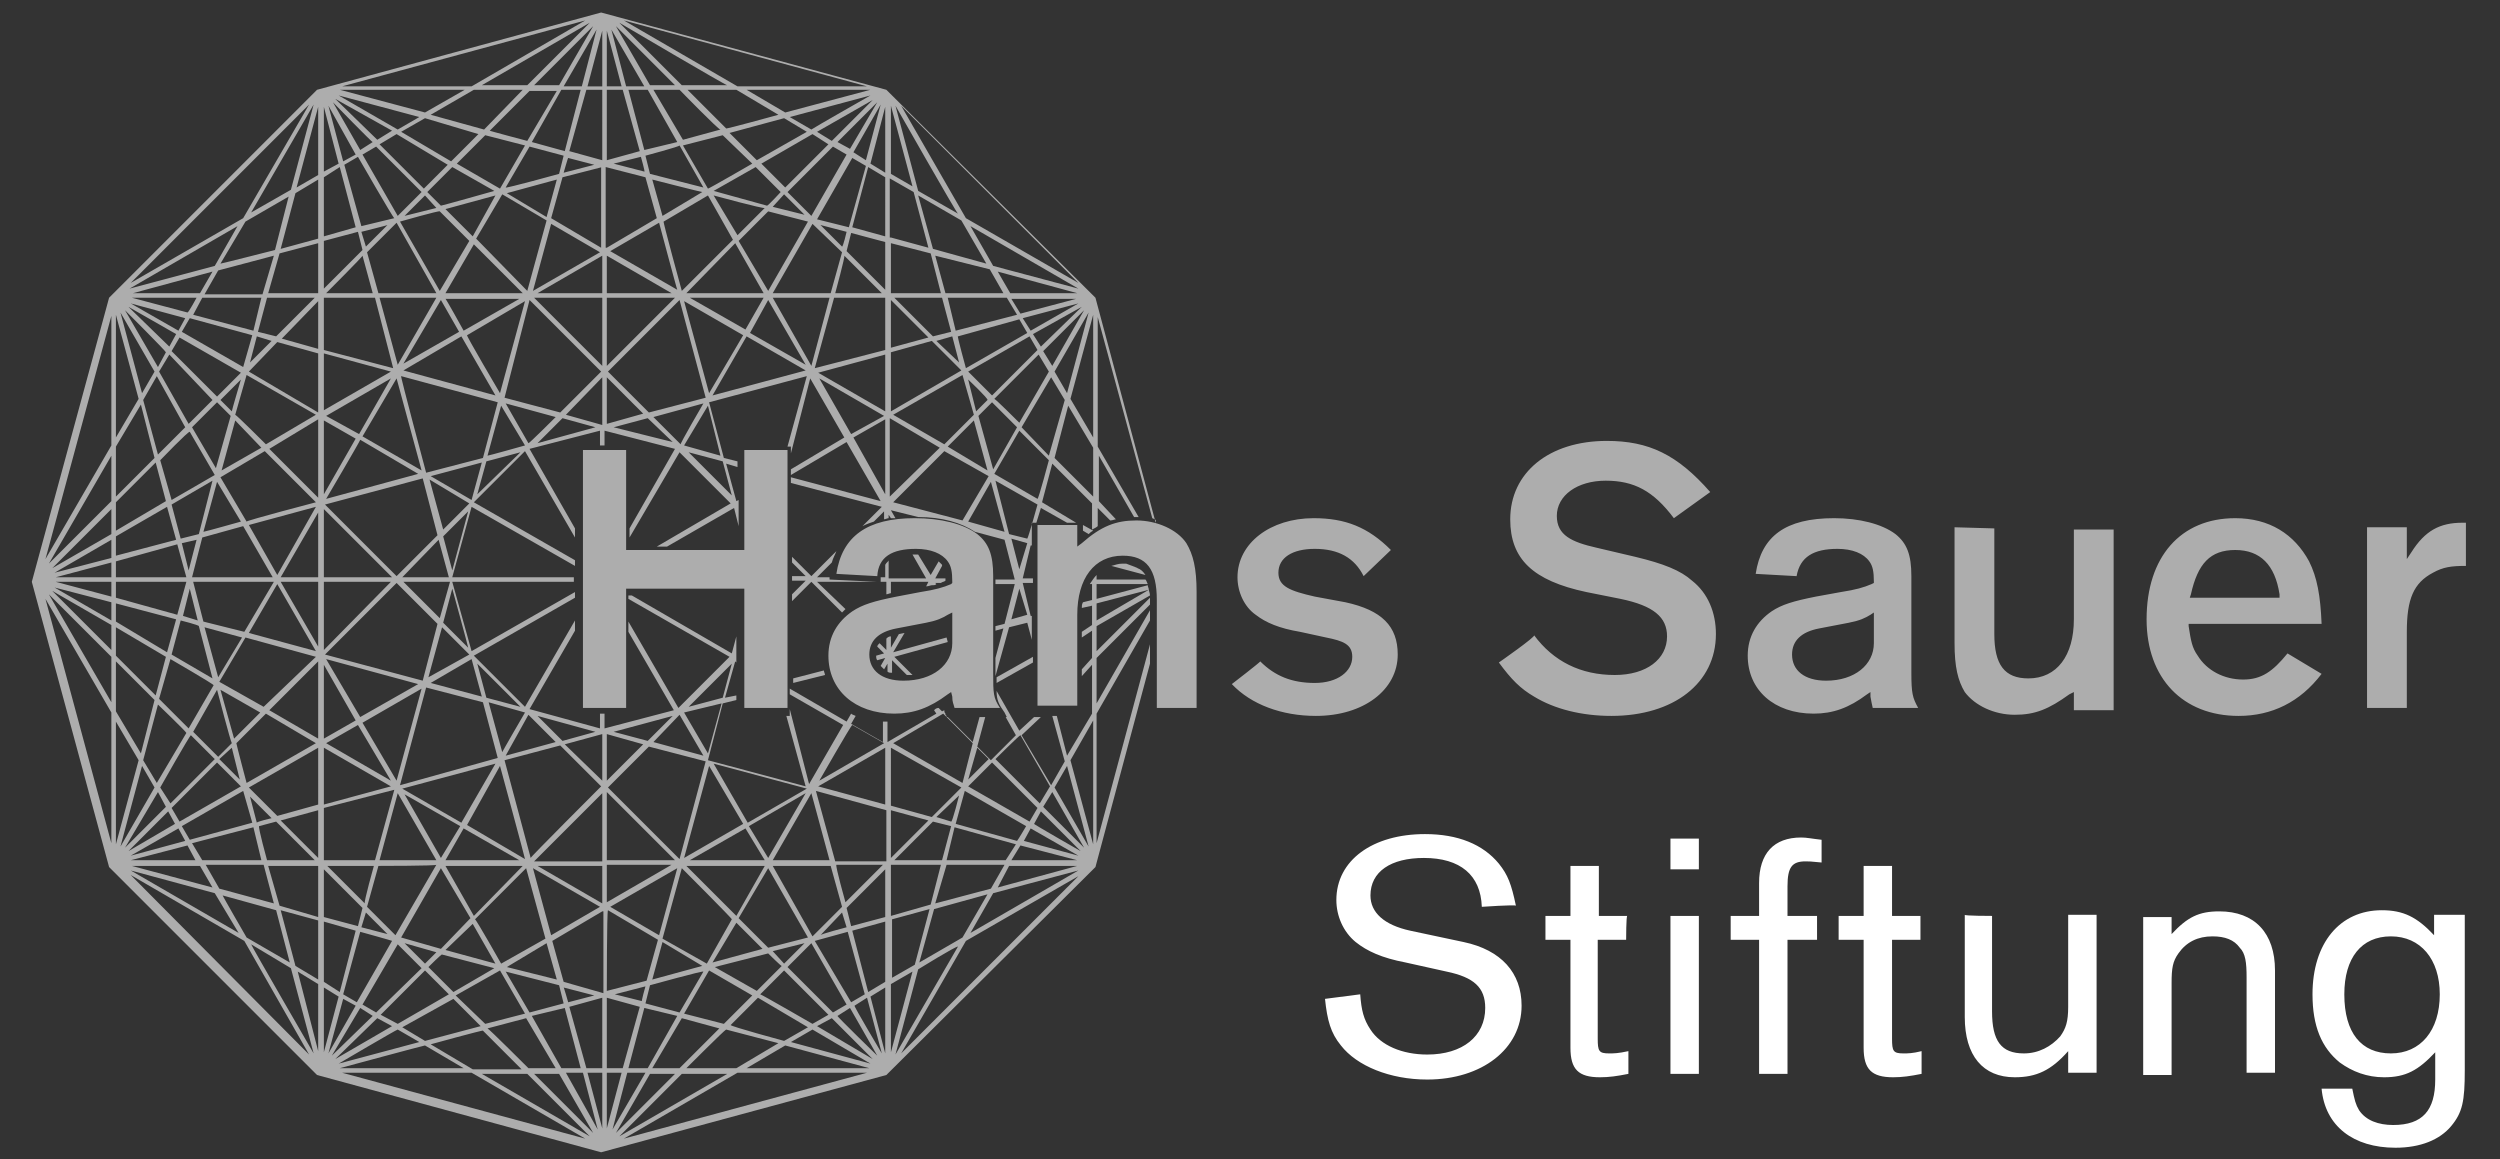 <?xml version="1.0" encoding="utf-8"?>
<svg version="1.1" xmlns="http://www.w3.org/2000/svg" xmlns:xlink="http://www.w3.org/1999/xlink" x="0px" y="0px" viewBox="-242 260 220 102" style="enable-background:new -242 260 220 102;" xml:space="preserve">
<rect x="-242" y="260" width="220" height="102" fill="#333333" stroke="none"/>
<style type="text/css">
	.st0{ fill: rgba(255,255,255,0.6); }
	.st1{ fill: #fff; }
</style>
<path class="st0" d="M-146.2,307c0.1-0.1,0.2-0.2,0.4-0.3l-0.9-0.5v0.5
	C-146.7,306.7-146.2,307-146.2,307z M-142.9,309.6c-0.1,0-0.2,0-0.3,0c-0.4,0-0.6,0.1-1,0.2l3,0.8c-0.2-0.3-0.4-0.5-0.7-0.6
	C-141.8,310-142.9,309.6-142.9,309.6z M-145.8,287.7l-2,7.4l2,3.4V287.7z M-145.8,299.4l-2.2-3.7l-1.2,4.6l3.4,3.4V299.4z
	 M-148.3,295.2l-1.2-2l-2.6,4.4l2.4,2.5L-148.3,295.2z M-149.7,300.5l-2.6-2.6l-2.2,3.8l3.8,2.2
	C-150.6,303.9-149.7,300.5-149.7,300.5z M-150.7,304.4l-3.7-2.1l1.2,4.7l1.6,0.4C-151.5,307.3-150.7,304.4-150.7,304.4z
	 M-151.6,307.8l-1.4-0.4l0.7,2.7L-151.6,307.8z M-152.3,311.8l-0.7,2.7l1.4-0.4L-152.3,311.8z M-153.6,306.8l-1.2-4.4l-2,3.5
	C-156.8,305.9-153.6,306.8-153.6,306.8z M-157.3,305.8l2.3-3.9l-3.9-2.2l-4.5,4.5C-163.4,304.2-157.3,305.8-157.3,305.8z
	 M-159.3,299.4l-4.4-2.6v6.9L-159.3,299.4z M-163.6,296.2l6.2-3.6l-2.6-2.6l-3.6,1C-163.6,291.1-163.6,296.2-163.6,296.2z
	 M-163.6,290.6l3.3-0.9l-3.3-3.3V290.6z M-163.6,285.8h4.4l-0.9-3.5l-3.5-0.9V285.8z M-163.6,280.9l3.3,0.9l-1.3-4.9l-2.1-1.2V280.9
	z M-163.6,275.3l1.9,1.1l-1.9-7.1V275.3z M-163.2,269.3l2,7.5l3.5,2C-157.8,278.8-163.2,269.3-163.2,269.3z M-162.7,269.3l5.7,9.9
	l9.9,5.7C-147.1,284.9-162.7,269.3-162.7,269.3z M-147.1,285.4l-9.5-5.5l2,3.5C-154.6,283.4-147.1,285.4-147.1,285.4z M-146.8,287
	l-4.3,2.4l0.7,1.1L-146.8,287z M-152.3,297.2l2.6-4.5l-0.9-1.5l-3.9,3.9C-154.4,295.1-152.3,297.2-152.3,297.2z M-154.6,301.3
	l2.1-3.7l-2.2-2.2l-1.2,1.2C-155.9,296.6-154.6,301.3-154.6,301.3z M-158.6,299.3l3.5,2.1l-1.2-4.4L-158.6,299.3z M-157.3,293
	l-6.1,3.5l4.5,2.6l2.6-2.6L-157.3,293z M-157,292.4l5.4-3.1l-0.7-1.2l-5.4,1.5C-157.8,289.5-157,292.4-157,292.4z M-159.6,290l2,1.9
	l-0.6-2.3L-159.6,290z M-159.1,286.2h-4.2l3.4,3.4l1.6-0.4L-159.1,286.2z M-147.2,285.8l-7-1.9l1.1,1.9
	C-153.2,285.8-147.2,285.8-147.2,285.8z M-153.4,286.2h-5.2l0.7,2.9l5.4-1.4L-153.4,286.2z M-152.2,287.6l4.9-1.3h-5.7L-152.2,287.6
	z M-151.3,289.1l4.2-2.4l-4.9,1.3L-151.3,289.1z M-156.8,293.4l0.7,2.8l1-1C-155,295.1-156.8,293.4-156.8,293.4z M-154.7,294.8l4-4
	l-0.7-1.2l-5.4,3.1C-156.8,292.7-154.7,294.8-154.7,294.8z M-155.2,283.2l-2.2-3.8l-3.8-2.2l1.3,4.7L-155.2,283.2z M-159.7,282.5
	l0.9,3.3h5.1l-1.2-2.1L-159.7,282.5z M-146.6,287.3l-3.6,3.6l0.8,1.3L-146.6,287.3z M-149.2,292.7l1.1,1.9l1.9-7.1L-149.2,292.7z
	 M-164.1,269.4l-1.3,5l1.3,0.8V269.4z M-164.1,275.6l-1.5-0.9l-1.4,5.3l2.9,0.8V275.6z M-164.1,281.3l-3-0.8l-0.4,1.6l3.4,3.4V281.3
	z M-164.1,286.2h-4.5l-1.7,6.2l6.2-1.6V286.2z M-164.1,291.2l-5.9,1.6l5.9,3.4C-164.1,296.2-164.1,291.2-164.1,291.2z M-164.1,296.9
	l-2.8,1.6l2.8,5V296.9z M-167.1,298.2l2.9-1.6l-5.7-3.3L-167.1,298.2z M-169,286.2h-5l3.4,6L-169,286.2z M-171.1,292.6l-5.2-3
	l-3,5.2L-171.1,292.6z M-176.6,289.5l-5.2-3l2.2,8.1L-176.6,289.5z M-179.7,295.7l-2.1,3.5l3.2,0.9L-179.7,295.7z M-178.4,300.6
	l-3-0.8l3.8,3.8C-177.6,303.6-178.4,300.6-178.4,300.6z M-180.1,295.5l-4.4,1.2l2.4,2.4C-182.2,299.1-180.1,295.5-180.1,295.5z
	 M-182.8,298.9l-2.2-2.1l-3,0.8L-182.8,298.9z M-188.6,297.3l3.2-0.9l-3.2-3.2V297.3z M-188.6,292.2l6-6h-6V292.2z M-188.6,285.8
	h5.7l-5.7-3.3V285.8z M-188.6,281.8l4.4-2.6l-1-3.6l-3.5-0.9V281.8z M-188.6,274.1l2.9-0.8l-1.5-5.4h-1.4
	C-188.6,267.9-188.6,274.1-188.6,274.1z M-188.6,267.6h1.3l-1.3-4.9V267.6z M-188.2,262.6l1.3,5h1.6L-188.2,262.6z M-187.8,262.3
	l3,5.2h2.2L-187.8,262.3z M-187.5,262l5.5,5.5h4C-178,267.6-187.5,262-187.5,262z M-187.1,261.8l10,5.8h11.4L-187.1,261.8z
	 M-165.4,267.9h-10.9l3.4,2L-165.4,267.9z M-165.4,268.4l-7.1,1.9l1.9,1.1C-170.5,271.3-165.4,268.4-165.4,268.4z M-165.2,268.8
	l-4.9,2.8l1.3,0.8L-165.2,268.8z M-164.8,269l-3.5,3.5l1.1,0.6L-164.8,269z M-165.8,274.1l1.3-4.9l-2.4,4.2L-165.8,274.1z
	 M-167.3,280l1.5-5.4l-1.2-0.7l-3.1,5.4L-167.3,280z M-167.5,280.4l-2.3-0.6l1.9,1.9C-167.8,281.7-167.5,280.4-167.5,280.4z
	 M-168.5,285.8h4.1l-3.3-3.3C-167.6,282.5-168.5,285.8-168.5,285.8z M-174,285.8h5.1l1-3.6l-2.6-2.5L-174,285.8z M-176,289.3
	l4.9,2.8l-3.3-5.7C-174.4,286.4-176,289.3-176,289.3z M-181.3,286.2l4.9,2.8l1.6-2.8H-181.3z M-181.6,285.8h6.8l-2.5-4.4
	C-177.3,281.4-181.6,285.8-181.6,285.8z M-182.2,286.4l-6.3,6.3l3.6,3.6l5-1.3L-182.2,286.4z M-182,285.6l4.5-4.5l-2.2-3.9l-3.9,2.3
	C-183.7,279.4-182,285.6-182,285.6z M-184,279.6l-4.3,2.5l5.9,3.4C-182.4,285.6-184,279.6-184,279.6z M-184.6,275.8l0.9,3.2l3.5-2.1
	C-180.3,276.9-184.6,275.8-184.6,275.8z M-185.2,273.7l0.4,1.6l4.7,1.2l-2.1-3.7C-182.2,272.9-185.2,273.7-185.2,273.7z
	 M-182.2,267.9h-2.3l2.6,4.4l3.3-0.9C-178.7,271.5-182.2,267.9-182.2,267.9z M-173.5,270.1l-3.7-2.2h-4.3l3.4,3.4
	C-178.2,271.4-173.5,270.1-173.5,270.1z M-171,271.6l-2-1.2l-4.8,1.3l2.4,2.4C-175.4,274.1-171,271.6-171,271.6z M-169.1,272.7
	l-1.4-0.9l-4.5,2.6l2.1,2.1C-173,276.6-169.1,272.7-169.1,272.7z M-170.6,279l3.1-5.4l-1.2-0.7l-4,4
	C-172.7,276.9-170.6,279-170.6,279z M-177,281.2l2.6,4.4l3.5-6.1l-3.5-0.9C-174.3,278.5-177,281.2-177,281.2z M-179.2,277.2l2.1,3.5
	l2.4-2.4C-174.8,278.4-179.2,277.2-179.2,277.2z M-175.8,274.4l-2.6-2.5l-3.5,0.9l2.2,3.8C-179.6,276.6-175.8,274.4-175.8,274.4z
	 M-174,278.2l2.8,0.7l-1.8-1.8L-174,278.2z M-173.3,276.9l-2.2-2.2l-3.7,2.1l4.7,1.3C-174.4,278.1-173.3,276.9-173.3,276.9z
	 M-185.6,273.8l-2.4,0.6l2.7,0.7C-185.2,275.2-185.6,273.8-185.6,273.8z M-182.4,272.5l-2.6-4.6h-1.7l1.4,5.3L-182.4,272.5z
	 M-189,262.7l-1.3,4.9h1.3C-189,267.6-189,262.7-189,262.7z M-189,267.9h-1.4l-1.5,5.4l2.9,0.8C-189,274.1-189,267.9-189,267.9z
	 M-189,274.7l-3.5,0.9l-1,3.6l4.4,2.6V274.7z M-189,282.5l-5.7,3.3h5.7V282.5z M-189,286.2h-6l6,6V286.2z M-189,293.2l-3.2,3.3
	l3.2,0.9V293.2z M-189.6,297.6l-2.9-0.8l-2.2,2.2C-194.7,299-189.6,297.6-189.6,297.6z M-193.1,296.7l-4.4-1.2l2,3.5
	C-195.5,299.1-193.1,296.7-193.1,296.7z M-195.8,299.2l-2.1-3.5l-1.2,4.4C-199,300.1-195.8,299.2-195.8,299.2z M-196.2,299.8l-3,0.8
	l-0.8,2.9L-196.2,299.8z M-199.6,300.7l-4.5,1.2l3.6,2.1L-199.6,300.7z M-200.7,304.3l-3.5-2.1l1.2,4.4L-200.7,304.3z M-200.8,305
	l-2.2,2.2l0.8,3L-200.8,305z M-202.2,311.8l-0.8,3l2.2,2.2C-200.8,316.9-202.2,311.8-202.2,311.8z M-200.7,317.6l-2.4-2.4l-1.2,4.4
	L-200.7,317.6z M-200.5,318l-3.6,2.1l4.5,1.2L-200.5,318z M-200,318.4l0.8,3l3,0.8L-200,318.4z M-195.8,322.7l-3.2-0.9l1.2,4.4
	C-197.9,326.3-195.8,322.7-195.8,322.7z M-197.5,326.5l4.4-1.2l-2.4-2.4L-197.5,326.5z M-194.7,323l2.2,2.2l2.9-0.8
	C-189.6,324.4-194.7,323-194.7,323z M-189,324.6l-3.3,0.9l3.3,3.2V324.6z M-189,329.8l-6,6h6V329.8z M-189,336.2h-5.7l5.7,3.3V336.2
	z M-189,340.2l-4.4,2.6l1,3.6l3.5,1V340.2z M-189,347.8l-2.9,0.8l1.5,5.4h1.4C-189,354-189,347.8-189,347.8z M-189,354.4h-1.3
	l1.3,4.9V354.4z M-189.4,359.4l-1.3-5h-1.5L-189.4,359.4z M-189.8,359.7l-3-5.2h-2.2L-189.8,359.7z M-190.1,360l-5.5-5.5h-4
	L-190.1,360z M-190.5,360.2l-10-5.8h-11.4C-211.9,354.4-190.5,360.2-190.5,360.2z M-212.1,354h10.9l-3.4-2
	C-204.7,352-212.1,354-212.1,354z M-212.2,353.6l7.1-1.9l-1.9-1.1C-207.1,350.6-212.2,353.6-212.2,353.6z M-212.5,353.2l5-2.9
	l-1.3-0.7L-212.5,353.2z M-212.8,352.9l3.6-3.5l-1.1-0.7C-210.3,348.7-212.8,352.9-212.8,352.9z M-213.1,352.7l2.4-4.2l-1.1-0.6
	L-213.1,352.7z M-213.5,352.6l1.3-4.9l-1.3-0.8V352.6z M-213.5,346.4l1.4,0.9l1.4-5.4l-2.8-0.8V346.4z M-213.5,340.7l3,0.8l0.4-1.6
	l-3.4-3.4C-213.5,336.5-213.5,340.7-213.5,340.7z M-213.5,335.7h4.5l1.7-6.2l-6.2,1.6C-213.5,331.2-213.5,335.7-213.5,335.7z
	 M-213.5,330.8l5.9-1.6l-5.9-3.4V330.8z M-213.5,325l2.8-1.6l-2.8-4.9V325z M-213.5,317.2l5.9-6h-5.9V317.2z M-213.5,310.8h6l-6-6
	V310.8z M-213.5,303.5l2.8-4.9l-2.8-1.6V303.5z M-213.5,296.1l5.9-3.4l-5.9-1.6V296.1z M-213.5,290.8l6.1,1.6l-1.6-6.2h-4.5V290.8z
	 M-213.5,285.4l3.4-3.4l-0.4-1.6l-3,0.8C-213.5,281.3-213.5,285.4-213.5,285.4z M-213.5,280.8l2.8-0.8l-1.4-5.3l-1.4,0.9
	C-213.5,275.6-213.5,280.8-213.5,280.8z M-213.5,275.1l1.3-0.7l-1.3-5V275.1z M-213.1,269.3l1.3,4.9l1.1-0.6L-213.1,269.3z
	 M-212.7,269l2.4,4.2l1.1-0.7C-209.2,272.6-212.7,269-212.7,269z M-212.5,268.7l3.7,3.6l1.3-0.8L-212.5,268.7z M-212.2,268.4l5.2,3
	l1.9-1.1L-212.2,268.4z M-212.1,267.9l7.5,2l3.5-2C-201.2,267.9-212.1,267.9-212.1,267.9z M-211.9,267.6h11.4l10-5.8L-211.9,267.6z
	 M-190.1,262l-9.5,5.5h4L-190.1,262z M-189.8,262.3l-5.2,5.2h2.2L-189.8,262.3z M-190.8,267.6l1.3-5l-2.9,5H-190.8z M-192.8,275.3
	l0.4-1.6l-3-0.8l-2.1,3.6C-197.5,276.6-192.8,275.3-192.8,275.3z M-193,275.8l-4.4,1.2l3.5,2.1L-193,275.8z M-195.1,285.6l5.9-3.4
	l-4.3-2.5L-195.1,285.6z M-197.6,295l4.9,1.3l3.6-3.6l-6.3-6.3C-195.4,286.4-197.6,295-197.6,295z M-198,294.6l2.2-8.1l-5.1,3
	C-201,289.5-198,294.6-198,294.6z M-204.5,301.6l5-1.3l1.3-4.9l-8.5-2.3C-206.8,293-204.5,301.6-204.5,301.6z M-213.3,303.9l8.1-2.2
	l-5.1-3C-210.3,298.8-213.3,303.9-213.3,303.9z M-207.6,293.3l-5.7,3.3l2.9,1.6L-207.6,293.3z M-207.1,293.3l-3,5.1l5.2,3
	L-207.1,293.3z M-208.6,286.2l1.6,5.9l3.4-5.9C-203.6,286.2-208.6,286.2-208.6,286.2z M-208.7,285.8h5.1l-3.5-6.2l-2.6,2.6
	L-208.7,285.8z M-213.3,285.8h4.1l-0.9-3.3C-210,282.5-213.3,285.8-213.3,285.8z M-210.2,280.4l0.4,1.3l1.9-1.9
	C-207.8,279.8-210.2,280.4-210.2,280.4z M-210.5,273.8l-1.2,0.7l1.5,5.4l2.9-0.7C-207.4,279.2-210.5,273.8-210.5,273.8z
	 M-208.9,272.9l-1.2,0.7l3.1,5.4l2.1-2.1L-208.9,272.9z M-207.1,271.8l-1.5,0.9l3.9,3.9l2.1-2.1L-207.1,271.8L-207.1,271.8z
	 M-204.6,270.4l-2.1,1.2l4.4,2.6l2.4-2.4L-204.6,270.4z M-196,267.9h-4.3l-3.8,2.2l4.7,1.3L-196,267.9z M-195.6,272.4l2.6-4.4h-2.4
	l-3.5,3.5C-199,271.5-195.6,272.4-195.6,272.4z M-195.8,272.8l-3.5-0.9l-2.5,2.5l3.8,2.2L-195.8,272.8z M-195.6,285.6l1.7-6.2
	l-3.9-2.3l-2.3,3.9L-195.6,285.6z M-196,285.8l-4.3-4.3l-2.5,4.3H-196z M-201.2,289.1l4.9-2.8h-6.5
	C-202.8,286.2-201.2,289.1-201.2,289.1z M-206.5,292.6l8.1,2.2l-3-5.2L-206.5,292.6z M-203.2,286.4l-3.3,5.6l4.9-2.8
	C-201.6,289.2-203.2,286.4-203.2,286.4z M-206.8,279.5l3.5,6.1l2.6-4.4l-2.6-2.6C-203.3,278.5-206.8,279.5-206.8,279.5z
	 M-204.6,277.2l-1.8,1.8l2.8-0.7L-204.6,277.2z M-202.8,278.4l2.4,2.4l2-3.6C-198.4,277.2-202.8,278.4-202.8,278.4z M-198.5,276.8
	l-3.7-2.1l-2.2,2.2l1.2,1.2C-203.1,278.1-198.5,276.8-198.5,276.8z M-203.5,307.1l-1.3-5l-8.6,2.3l6.3,6.3L-203.5,307.1z
	 M-202.5,310.8l-0.9-3.3l-3.2,3.3H-202.5z M-203.3,314.4l0.9-3.2h-4.1C-206.5,311.2-203.3,314.4-203.3,314.4z M-203.5,314.9
	l-3.6-3.6l-6.3,6.3l8.6,2.3C-204.8,319.9-203.5,314.9-203.5,314.9z M-198.2,326.7l-1.3-4.9l-5-1.3l-2.3,8.6L-198.2,326.7z
	 M-198,327.4l-2.9,5.2l5.1,3C-195.8,335.5-198,327.4-198,327.4z M-189.1,329.2l-3.6-3.6l-4.9,1.3l2.3,8.6
	C-195.4,335.5-189.1,329.2-189.1,329.2z M-193.5,342.3l4.3-2.5l-5.9-3.4L-193.5,342.3z M-193,346.2l-0.9-3.2l-3.5,2.1L-193,346.2z
	 M-192.4,348.3l-0.4-1.6l-4.7-1.2l2.1,3.6C-195.4,349.1-192.4,348.3-192.4,348.3z M-195.5,354h2.4l-2.6-4.4l-3.4,0.9
	C-199,350.5-195.5,354-195.5,354z M-204.1,351.9l3.7,2.2h4.3l-3.4-3.4C-199.4,350.6-204.1,351.9-204.1,351.9z M-206.6,350.4l2,1.2
	l4.9-1.3l-2.4-2.4L-206.6,350.4z M-208.5,349.3l1.5,0.8l4.5-2.6l-2.1-2.1C-204.6,345.4-208.5,349.3-208.5,349.3z M-210.1,348.4
	l1.2,0.7l4-3.9l-2.1-2.1L-210.1,348.4z M-210.3,342l-1.5,5.5l1.2,0.7l3.1-5.4C-207.4,342.8-210.3,342-210.3,342z M-210.2,341.6
	l2.3,0.6l-1.9-1.9C-209.8,340.3-210.2,341.6-210.2,341.6z M-209.1,336.2h-4.1l3.3,3.3C-210,339.4-209.1,336.2-209.1,336.2z
	 M-208.7,336.2l-1,3.6l2.5,2.5l3.6-6.2C-203.6,336.2-208.7,336.2-208.7,336.2z M-198.4,327.2l-8.2,2.2l5.2,3L-198.4,327.2z
	 M-196.3,335.7l-4.9-2.8l-1.6,2.8C-202.8,335.7-196.3,335.7-196.3,335.7z M-196,336.2h-6.8l2.5,4.4L-196,336.2z M-197.9,344.8
	l3.9-2.2l-1.7-6.2l-4.5,4.5C-200.1,340.9-197.9,344.8-197.9,344.8z M-201.9,347.6l2.6,2.5l3.5-0.9l-2.2-3.8
	C-198,345.4-201.9,347.6-201.9,347.6z M-204.3,345.1l2.2,2.2l3.6-2.1l-4.6-1.2C-203.1,343.9-204.3,345.1-204.3,345.1z M-206.4,343
	l1.8,1.8l1-1L-206.4,343z M-202.8,343.6l4.4,1.2l-2-3.5L-202.8,343.6z M-203.2,335.5l1.7-2.8l-4.9-2.8L-203.2,335.5z M-203.2,336.4
	l-3.5,6.1l3.5,1l2.6-2.7L-203.2,336.4z M-208.6,335.7h5l-3.4-5.9L-208.6,335.7z M-207.1,328.7l2.2-8.1l-5.2,3L-207.1,328.7z
	 M-210.3,323.1l5.1-2.9l-8.1-2.2L-210.3,323.1z M-210.5,323.8l-2.8,1.6l5.7,3.3C-207.6,328.7-210.5,323.8-210.5,323.8z M-192,348.2
	l2.3-0.6l-2.7-0.7C-192.4,346.8-192,348.2-192,348.2z M-195.2,349.4l2.6,4.6h1.7l-1.4-5.3L-195.2,349.4z M-192.4,275.2l2.7-0.7
	l-2.3-0.6C-192,273.8-192.4,275.2-192.4,275.2z M-190.9,267.9h-1.7l-2.6,4.6l2.9,0.8L-190.9,267.9z M-188.6,359.3l1.3-4.9h-1.3
	V359.3z M-188.6,354h1.4l1.5-5.4l-2.9-0.8V354z M-188.6,347.2l3.5-0.9l1-3.6l-4.4-2.6C-188.6,340.2-188.6,347.2-188.6,347.2z
	 M-188.6,339.4l5.7-3.3h-5.7C-188.6,336.2-188.6,339.4-188.6,339.4z M-188.6,335.7h6l-6-6C-188.6,329.8-188.6,335.7-188.6,335.7z
	 M-188.6,328.7l3.2-3.2l-3.2-0.9V328.7z M-188,324.4l3,0.8l2.2-2.2C-182.8,323-188,324.4-188,324.4z M-184.5,325.3l4.4,1.2l-2.1-3.6
	L-184.5,325.3z M-181.8,322.7l2.1,3.6l1.2-4.4L-181.8,322.7z M-181.4,322.2l3-0.8l0.8-3C-177.6,318.4-181.4,322.2-181.4,322.2z
	 M-179.6,327.4l-2.2,8.1l5.2-3C-176.6,332.5-179.6,327.4-179.6,327.4z M-179.2,327.2l3,5.2l5.2-3L-179.2,327.2z M-174,335.7h5
	l-1.6-5.9L-174,335.7z M-170.2,329.6l1.7,6.2h4.5v-4.5L-170.2,329.6z M-170,329.2l5.9,1.6v-5L-170,329.2z M-169.9,328.7l5.7-3.3
	l-2.8-1.6C-167.1,323.8-169.9,328.7-169.9,328.7z M-164.1,336.5l-3.4,3.4l0.4,1.6l3-0.8C-164.1,340.7-164.1,336.5-164.1,336.5z
	 M-164.1,341.1l-2.9,0.8l1.4,5.4l1.5-0.9V341.1z M-164.1,346.9l-1.3,0.8l1.3,5V346.9z M-164.4,352.7l-1.3-4.9l-1.1,0.7
	C-166.9,348.5-164.4,352.7-164.4,352.7z M-164.8,352.9l-2.4-4.2l-1.1,0.7C-168.4,349.4-164.8,352.9-164.8,352.9z M-165.2,353.2
	l-3.6-3.6l-1.3,0.7L-165.2,353.2z M-165.4,353.6l-5.1-3l-1.9,1.1C-172.4,351.7-165.4,353.6-165.4,353.6z M-165.5,354l-7.4-2l-3.4,2
	H-165.5z M-165.7,354.4h-11.4l-10,5.8L-165.7,354.4z M-187.5,360l9.5-5.5h-4L-187.5,360z M-187.8,359.7l5.2-5.2h-2.2L-187.8,359.7z
	 M-186.8,354.4l-1.3,5l2.9-5H-186.8z M-184.8,346.7l-0.4,1.6l3,0.8l2.1-3.6C-180.1,345.4-184.8,346.7-184.8,346.7z M-184.6,346.2
	l4.4-1.2l-3.5-2.1L-184.6,346.2z M-182.4,336.4l-5.9,3.4l4.3,2.5L-182.4,336.4z M-179.9,327l-5-1.3l-3.6,3.6l6.3,6.3
	C-182.2,335.6-179.9,327-179.9,327z M-182,336.4l-1.7,6.2l3.9,2.2l2.2-3.9C-177.5,340.9-182,336.4-182,336.4z M-181.6,336.2l4.4,4.4
	l2.5-4.4C-174.8,336.2-181.6,336.2-181.6,336.2z M-176.4,332.9l-4.9,2.8h6.6L-176.4,332.9z M-171.1,329.8l-5,2.9l1.7,2.8
	L-171.1,329.8z M-168.9,336.2h-5.1l3.5,6.2l2.6-2.6C-167.9,339.8-168.9,336.2-168.9,336.2z M-167.6,339.4l3.3-3.3h-4.1
	C-168.5,336.2-167.6,339.4-167.6,339.4z M-167.5,341.6l-0.4-1.3l-1.9,2C-169.8,342.2-167.5,341.6-167.5,341.6z M-167.1,348.2
	l1.2-0.7l-1.5-5.5l-2.9,0.8L-167.1,348.2z M-168.7,349.1l1.2-0.7l-3.1-5.4l-2.1,2.1C-172.7,345.1-168.7,349.1-168.7,349.1z
	 M-170.5,350.1l1.4-0.8l-3.9-3.9l-2.1,2.1C-175,347.5-170.5,350.1-170.5,350.1z M-173,351.6l2.1-1.2l-4.4-2.6l-2.4,2.4
	C-177.8,350.3-173,351.6-173,351.6z M-181.6,354h4.4l3.7-2.2l-4.6-1.2C-178.2,350.6-181.6,354-181.6,354z M-182,349.6l-2.6,4.4h2.4
	l3.5-3.5L-182,349.6z M-179.6,345.4l-2.2,3.8l3.5,0.9l2.5-2.5L-179.6,345.4z M-177.2,341.2l-2.1,3.5l4.4-1.2L-177.2,341.2z
	 M-170.9,342.5l-3.5-6.1l-2.6,4.4l2.6,2.6L-170.9,342.5z M-174.4,343.9l-4.7,1.2l3.7,2.1l2.2-2.2
	C-173.2,345.1-174.4,343.9-174.4,343.9z M-173,344.8l1.8-1.8l-2.8,0.7L-173,344.8z M-185.2,346.8l-2.7,0.7l2.4,0.6
	C-185.6,348.2-185.2,346.8-185.2,346.8z M-186.7,354h1.7l2.6-4.6l-2.9-0.7C-185.3,348.7-186.7,354-186.7,354z M-163.6,352.6l1.9-7.1
	l-1.9,1.1V352.6z M-163.6,346.1l2.1-1.2l1.3-4.9l-3.3,0.9V346.1z M-163.6,340.6l3.5-1l0.9-3.5h-4.4V340.6z M-163.6,335.5l3.3-3.3
	l-3.3-0.9C-163.6,331.3-163.6,335.5-163.6,335.5z M-163.6,330.9l3.6,1l2.6-2.6l-6.2-3.5C-163.6,325.8-163.6,330.9-163.6,330.9z
	 M-163.4,325.4l6.1,3.5l0.9-3.5l-2.6-2.6L-163.4,325.4z M-156.8,328.6l1.8-1.8l-1-1C-156,325.8-156.8,328.6-156.8,328.6z
	 M-154.7,327.1l-2.1,2.1l5.4,3.1l0.7-1.2C-150.7,331.1-154.7,327.1-154.7,327.1z M-154.4,326.8l3.9,3.9l0.9-1.5l-2.6-4.5
	C-152.3,324.7-154.4,326.8-154.4,326.8z M-149.4,329.7l-0.8,1.3l3.6,3.6L-149.4,329.7z M-149.2,329.3l3,5.2l-1.9-7.1
	C-148.1,327.4-149.2,329.3-149.2,329.3z M-147.8,326.9l2,7.4v-10.9L-147.8,326.9z M-146.9,334.9l-3.5-3.5l-0.6,1.1
	C-151.1,332.5-146.9,334.9-146.9,334.9z M-147.1,336.6l-7.5,2l-2,3.5C-156.6,342.1-147.1,336.6-147.1,336.6z M-147.1,337.1l-9.9,5.7
	l-5.7,9.9L-147.1,337.1z M-161.2,345.3l-2,7.5l5.5-9.5C-157.8,343.2-161.2,345.3-161.2,345.3z M-159.8,340l-1.3,4.7l3.8-2.2l2.2-3.8
	C-155.1,338.7-159.8,340-159.8,340z M-159.7,339.5l4.9-1.3l1.2-2.1h-5.1L-159.7,339.5z M-159.9,332.3l-3.4,3.4h4.2l0.8-3
	L-159.9,332.3z M-157.6,330l-2,1.9l1.3,0.4C-158.2,332.4-157.6,330-157.6,330z M-151.7,332.7l-5.4-3.1l-0.8,2.9l5.4,1.5
	C-152.4,333.9-151.7,332.7-151.7,332.7z M-147.1,335.3l-4.2-2.4l-0.6,1.1L-147.1,335.3z M-147.2,335.7l-5-1.3l-0.8,1.3
	C-152.9,335.7-147.2,335.7-147.2,335.7z M-152.6,334.3l-5.4-1.5l-0.7,2.9h5.2L-152.6,334.3z M-154.2,338.1l7-1.9h-6
	C-153.2,336.2-154.2,338.1-154.2,338.1z M-214,269.4l-1.9,7.1l1.9-1.1V269.4z M-214,275.8l-2,1.2l-1.3,4.9l3.3-0.9V275.8z
	 M-214,281.4l-3.4,0.9l-1,3.5h4.4C-214,285.8-214,281.4-214,281.4z M-214,286.5l-3.2,3.3l3.2,0.9V286.5z M-214,291.1l-3.6-1
	l-2.5,2.6l6.1,3.6V291.1z M-214,296.9l-4.3,2.6l4.3,4.3V296.9z M-214,305.1l-3.3,5.7h3.3V305.1z M-214,311.2h-3.3l3.3,5.7V311.2z
	 M-214,318.2l-4.3,4.3l4.3,2.5C-214,325-214,318.2-214,318.2z M-214,325.8l-6.1,3.5l2.5,2.5l3.6-1V325.8z M-214,331.3l-3.3,0.9
	l3.3,3.3C-214,335.5-214,331.3-214,331.3z M-214,336.2h-4.4l1,3.5l3.4,1V336.2z M-214,341l-3.3-0.9l1.3,4.9l2,1.2
	C-214,346.1-214,341-214,341z M-214,346.6l-1.8-1.1l1.8,7C-214,352.6-214,346.6-214,346.6z M-214.4,352.7l-2-7.5l-3.5-2.1
	C-219.9,343.2-214.4,352.7-214.4,352.7z M-214.8,352.8l-5.7-10l-10-5.8L-214.8,352.8z M-230.7,334.9l4.1-2.4l-0.6-1.1
	C-227.2,331.4-230.7,334.9-230.7,334.9z M-231,334.6l3.6-3.6l-0.7-1.3L-231,334.6z M-231.4,334.5l3-5.2l-1.1-1.9
	C-229.5,327.4-231.4,334.5-231.4,334.5z M-231.8,335.8L-231.8,335.8L-231.8,335.8L-231.8,335.8L-231.8,335.8z M-231.8,334.3l2-7.4
	l-2-3.4V334.3z M-231.8,322.6l2.2,3.7l1.2-4.7l-3.4-3.4C-231.8,318.3-231.8,322.6-231.8,322.6z M-231.8,317.7l3.5,3.5l0.9-3.4
	l-4.4-2.6V317.7z M-231.8,314.7l4.5,2.7l0.8-2.9l-5.3-1.4V314.7z M-231.8,312.6l5.4,1.5l0.8-2.9h-6.2
	C-231.8,311.2-231.8,312.6-231.8,312.6z M-231.8,310.8h6.2l-0.8-2.9l-5.4,1.5C-231.8,309.3-231.8,310.8-231.8,310.8z M-231.8,308.9
	l5.3-1.4l-0.8-2.9l-4.5,2.6C-231.8,307.2-231.8,308.9-231.8,308.9z M-231.8,306.7l4.4-2.6l-0.9-3.4l-3.5,3.5
	C-231.8,304.3-231.8,306.7-231.8,306.7z M-231.8,303.7l3.4-3.4l-1.2-4.7l-2.2,3.7V303.7z M-231.8,298.5l2-3.4l-2-7.4V298.5z
	 M-231.4,287.5l1.9,7.1l1.1-1.9L-231.4,287.5z M-231,287.3l2.9,5l0.7-1.3C-227.4,290.9-231,287.3-231,287.3z M-230.7,287l3.6,3.5
	l0.6-1.1L-230.7,287z M-230.5,284.9l9.9-5.7l5.8-10C-214.8,269.2-230.5,284.9-230.5,284.9z M-216.4,276.7l2-7.5l-5.5,9.5
	L-216.4,276.7z M-217.8,282l1.2-4.7l-3.8,2.2l-2.2,3.7C-222.5,283.2-217.8,282-217.8,282z M-217.9,282.5l-4.9,1.3l-1.2,2.1h5.1
	L-217.9,282.5z M-217.7,289.6l3.4-3.4h-4.2l-0.8,3L-217.7,289.6z M-220,291.9l1.9-1.9l-1.3-0.4L-220,291.9z M-219.8,289.5l-5.5-1.5
	l-0.7,1.2l5.4,3.1L-219.8,289.5z M-218.6,299.1l4.4-2.6l-6.1-3.5l-1,3.5C-221.2,296.5-218.6,299.1-218.6,299.1z M-214.2,304.2
	l-4.5-4.5l-3.9,2.3l2.3,3.9C-220.3,305.8-214.2,304.2-214.2,304.2z M-217.6,310.6l3.4-6l-5.9,1.6
	C-220.1,306.2-217.6,310.6-217.6,310.6z M-214.2,317.3l-3.4-5.9l-2.5,4.3C-220.1,315.7-214.2,317.3-214.2,317.3z M-214.2,317.8
	l-6.2-1.7l-2.3,3.9l3.9,2.2L-214.2,317.8z M-220.3,328.9l6.1-3.5l-4.4-2.6l-2.6,2.6C-221.2,325.5-220.3,328.9-220.3,328.9z
	 M-220.6,329.6l-5.4,3.1l0.7,1.2l5.5-1.5L-220.6,329.6z M-218.1,332l-1.9-1.9l0.6,2.3C-219.4,332.3-218.1,332-218.1,332z
	 M-218.5,335.7h4.2l-3.4-3.4l-1.5,0.4C-219.3,332.8-218.5,335.7-218.5,335.7z M-217.9,339.5l-0.9-3.4h-5.1l1.2,2.1L-217.9,339.5z
	 M-220.3,342.5l3.8,2.2l-1.2-4.6l-4.7-1.3C-222.5,338.7-220.3,342.5-220.3,342.5z M-230.5,336.6l9.5,5.5l-2.1-3.5L-230.5,336.6z
	 M-225.5,334.4l-5,1.3h5.7L-225.5,334.4z M-224.4,336.2h-6l7.1,1.9C-223.3,338.1-224.4,336.2-224.4,336.2z M-224.2,335.7h5.2
	l-0.7-2.9l-5.4,1.4L-224.2,335.7z M-226.3,332.9l-4.2,2.4l4.8-1.3L-226.3,332.9z M-226.9,331.1l0.7,1.2l5.4-3.1l-2.1-2.1
	L-226.9,331.1z M-227.9,329.3l0.9,1.4l3.9-3.9l-2.1-2.1C-225.3,324.7-227.9,329.3-227.9,329.3z M-228.1,322l-1.3,4.9l1.2,2l2.6-4.4
	C-225.6,324.4-228.1,322-228.1,322z M-227,318l-1,3.5l2.6,2.6l2.2-3.8C-223.2,320.2-227,318-227,318z M-226.1,314.6l-0.8,3l3.6,2.1
	l-1.2-4.6C-224.5,315-226.1,314.6-226.1,314.6z M-225.3,311.8l-0.6,2.4l1.3,0.4L-225.3,311.8z M-226,307.8l0.6,2.4l0.7-2.7
	L-226,307.8z M-226.9,304.4l0.8,3l1.6-0.4l1.2-4.7L-226.9,304.4z M-227.9,300.5l1,3.5l3.8-2.2l-2.2-3.8
	C-225.4,297.9-227.9,300.5-227.9,300.5z M-228.2,293.1l-1.2,2.1l1.3,4.8l2.4-2.4L-228.2,293.1z M-227.1,291.2l-0.9,1.5l2.6,4.6
	l2.1-2.1L-227.1,291.2z M-220.8,293.4l-1.8,1.8l1,1C-221.6,296.1-220.8,293.4-220.8,293.4z M-222.5,301.4l3.5-2l-2.3-2.4
	L-222.5,301.4z M-221.7,296.6l-1.2-1.2l-2.2,2.2l2.1,3.6L-221.7,296.6z M-220.8,305.9l-2.1-3.5l-1.2,4.4
	C-224,306.8-220.8,305.9-220.8,305.9z M-218,310.8l-2.6-4.5l-3.6,1l-0.9,3.5L-218,310.8L-218,310.8z M-220.5,315.6l2.6-4.4h-7.1
	l0.9,3.5L-220.5,315.6z M-222.8,319.6l2.1-3.5l-3.3-0.9L-222.8,319.6z M-222.9,320.7l-2.1,3.7l2.2,2.2l1.2-1.2
	C-221.7,325.3-222.9,320.7-222.9,320.7z M-221.6,325.8l-1.1,1l1.8,1.8L-221.6,325.8z M-221.4,325l2.3-2.3l-3.5-2L-221.4,325z
	 M-226.9,290.9l4,4l2.1-2.1l-5.4-3.1L-226.9,290.9z M-230.5,286.7l4.2,2.4l0.6-1.1L-230.5,286.7z M-223.1,283.4l2-3.5l-9.5,5.5
	L-223.1,283.4z M-223.3,283.9l-7,1.9h5.9C-224.4,285.8-223.3,283.9-223.3,283.9z M-224.7,286.2h-5.7l4.9,1.3
	C-225.4,287.5-224.7,286.2-224.7,286.2z M-225,287.7l5.3,1.4l0.7-2.9h-5.2L-225,287.7z M-232.2,287.8l-5.8,21.4l5.8-10
	C-232.2,299.3-232.2,287.8-232.2,287.8z M-232.2,300.1l-5.5,9.5l5.5-5.5C-232.2,304.2-232.2,300.1-232.2,300.1z M-232.2,304.8
	l-5.2,5.2l5.2-3V304.8z M-232.2,307.5l-5,2.9l5-1.3V307.5z M-232.2,309.5l-4.9,1.3h4.9V309.5z M-232.2,311.2h-4.9l4.9,1.3V311.2z
	 M-232.2,313l-5-1.3l5,2.9V313z M-232.2,315l-5.2-3l5.2,5.2V315z M-232.2,317.8l-5.5-5.5l5.5,9.5V317.8z M-232.2,322.7l-5.8-10
	l5.8,21.5V322.7z M-140.6,305.6l-4.8-17.7v11.4l3.6,6.2c-0.1,0-0.1,0-0.2,0c-0.1,0-0.2,0-0.2,0l-3.1-5.4v4l1.5,1.6
	c-0.1,0-0.3,0.1-0.5,0.1l-1.1-1.1v1.6c-0.1,0.1-0.3,0.2-0.5,0.3v-2.3l-3.5-3.5l-0.9,3.4l3,1.8h-0.8l-2.3-1.3l-0.4,1.3h-0.4v2l-0.1,0
	l-0.7,2.9h0.9v0.4h-0.9l0.7,2.9l0.1,0v2.1l-0.4-1.5l-1.6,0.4l-1.2,4.3v-0.1v-1.5l0.7-2.6l-0.7,0.2v-0.4l0.8-0.2l0.9-3.5h-1.7v-0.4
	h1.7l-0.9-3.5l-2.6-0.7c-1.2-0.8-2.9-1.3-5-1.3l-2.4-0.6l0.4,0.7c-0.1,0-0.3,0-0.4,0l-0.2-0.3v0.3c-0.1,0-0.3,0.1-0.4,0.1v-0.7
	l-0.9,0.9c-0.3,0.1-0.6,0.2-1,0.4l1.7-1.7l-8-2.1v-0.5l7.9,2.1l-3-5.2l-4.9,2.9v-0.5l4.7-2.8l-3-5.2l-1.7,6.6v-0.6h-0.3l1.7-6.2
	l-8.6,2.3l1.3,4.9l1.2,0.3v0.5l-1-0.3l0.9,3.3l0.2-0.1v2.3l-0.4-1.6l-5.9,3.4h-0.9l6.5-3.8l-4.5-4.5l-4.4,7.5v-0.8l4-7l-6.2-1.6v1.3
	h-0.4v-1.3l-6.2,1.6l4,7v0.8l-4.4-7.6l-4.5,4.5l8.9,5.1v0.5l-9.1-5.2l-1.7,6.2h10.7v0.4h-10.7l1.7,6.1l9.1-5.2v0.5l-8.9,5.1l4.5,4.5
	l4.4-7.6v0.9l-4,6.9l6.2,1.7v-1.3h0.4v1.3l6.1-1.6l-4-6.9v-0.9l4.4,7.6l4.5-4.5l-8.9-5.1v-0.3h0.3l8.8,5.1l0.4-1.5v2.3l-0.1-0.1
	l-0.9,3.2l1-0.2v0.4l-1.2,0.3l-1.3,5l8.6,2.3l-1.7-6.2h0.3v-0.6l1.7,6.6l3-5.2l-4.7-2.7v-0.5l5,2.9l0.4-0.7c0.1,0.1,0.2,0.1,0.4,0.2
	l-0.4,0.7l2.8,1.6v-1.8c0.1,0,0.3,0,0.4,0v1.8l4.3-2.5l-0.2-0.3c0.1-0.1,0.2-0.2,0.4-0.2l0.3,0.3l0.2-0.1c0,0.1,0,0.2,0.1,0.3l0,0.1
	l0,0l0.1,0.1v0.1h0.1l2.2,2.2l0.6-2.2h0.5l-0.7,2.6l1.2,1.2l2.2-2.2l-0.9-1.6h0.1l-0.2-0.4c-0.5-0.7-0.7-1.1-0.7-1.9l2,3.5l1.3-1.2
	h0.6l-1.7,1.6l2.6,4.4l1.2-2.1l-1.1-4h0.4l0.9,3.5l2.2-3.7v-4.3l-0.9,1v-0.6l0.9-1v-2.4l-0.9,0.6v-0.5l0.9-0.6v-1.7l-0.9,0.2
	c0-0.2,0-0.3,0.1-0.5l0.8-0.2v-1.4h-0.2c0.2-0.3,0.4-0.6,0.6-0.8v0.4h4.3c0.1,0.1,0.1,0.2,0.2,0.4h-4.5v1.3l4.5-1.2
	c0,0.1,0.1,0.3,0.1,0.4l-4.6,1.2v1.5l4.6-2.7c0,0.1,0.1,0.3,0.1,0.5l-4.7,2.7v2.2l4.7-4.7c0,0.2,0,0.4,0,0.6l-4.7,4.7v4l4.7-8.2v0.9
	l-4.7,8.2v11.4l4.7-17.5v1.7l-4.8,17.9l-18.4,18.3l-25.1,6.8l-25-6.8l-18.3-18.3l-6.8-25.1l0,0v0l6.8-25l18.3-18.3l25-6.8l25.1,6.8
	l18.4,18.3l5.3,19.8C-140.2,305.7-140.4,305.7-140.6,305.6L-140.6,305.6z M-154.3,320.1l3.2-1.8v-0.5l-3.2,1.8
	C-154.3,319.8-154.3,320-154.3,320.1z M-172.2,320.1l2.8-0.7c0-0.1-0.1-0.3-0.1-0.4l-2.7,0.7V320.1z M-158.7,316.1l-4.7,1.3l1-1.7
	l-0.5,0.1l-0.7,1.2v-1c-0.2,0-0.3,0.1-0.4,0.2v1l-0.6-0.6c-0.1,0.1-0.2,0.2-0.2,0.3l0.6,0.6l-0.7,0.2c0,0.1,0,0.3,0.1,0.4l0.7-0.2
	l-0.4,0.7c0.1,0.1,0.2,0.2,0.3,0.3l0.3-0.5v0.7c0.1,0.1,0.2,0.1,0.4,0.1v-1.1l1.3,1.3c0.2,0,0.4,0,0.5,0l-1.6-1.6l4.7-1.3
	L-158.7,316.1L-158.7,316.1z M-164.1,309.7v1.1h-0.4c0,0,0,0.1,0,0.2l0,0.2h0.5v1.1c0.1,0,0.3-0.1,0.4-0.1v-1h3.3l-0.2,0.4
	c0.2,0,0.4-0.1,0.5-0.1l0,0l0,0c0.2,0,0.3,0,0.4-0.1l-0.1-0.1h0.5c0.1-0.1,0.3-0.1,0.4-0.2c0-0.1,0-0.2,0-0.2h-0.9l0.6-1.1
	c0,0,0,0,0-0.1c-0.1-0.1-0.2-0.2-0.3-0.3l-0.7,1.2l-1.1-1.8c-0.1,0-0.2,0-0.4,0h-0.1l1.2,2.1h-3.3v-1.6
	C-163.8,309.4-164,309.5-164.1,309.7z M-164.8,311.2h-5.3l2.5,2.4c-0.1,0.1-0.2,0.2-0.3,0.3l-2.7-2.7l-1.7,1.7v-0.6l1.2-1.2h-1.2
	v-0.4h1.2l-1.2-1.2V309l1.7,1.7l2.2-2.2c-0.1,0.3-0.3,0.6-0.4,1l-1.3,1.3h1.1l0,0.2L-164.8,311.2L-164.8,311.2z"/>
<path class="st1" d="M-35.7,347.5c0,3.4,1.5,5.2,4.1,5.2s4.3-2,4.3-5.2
	c0-3.1-1.7-5.1-4.3-5.1C-34.2,342.4-35.7,344.3-35.7,347.5L-35.7,347.5z M-25.1,340.6v13.6c0,2.7-0.2,3.7-1.2,4.9
	c-1,1.2-2.7,1.9-4.9,1.9c-3.7,0-6.2-1.9-6.5-5.2h2.7c0.2,1,0.3,1.4,0.6,1.9c0.6,0.9,1.7,1.3,3,1.3c2.6,0,3.7-1.3,3.7-4v-2.4
	c-1.5,1.6-2.6,2.2-4.5,2.2c-1.5,0-2.8-0.5-3.9-1.3c-1.6-1.3-2.4-3.2-2.4-6c0-4.5,2.4-7.4,6.1-7.4c1.9,0,3.1,0.6,4.6,2.2v-1.8H-25.1
	L-25.1,340.6z M-50.9,340.6v1.6c1.4-1.5,2.4-2,4.2-2c3.1,0,4.9,1.9,4.9,5.2v9h-2.5V346c0-1.3-0.1-2.1-0.6-2.6c-0.5-0.7-1.3-1-2.4-1
	c-1.3,0-2.3,0.5-3,1.5c-0.5,0.7-0.6,1.3-0.6,2.6v8.1h-2.5v-13.9H-50.9L-50.9,340.6z M-66.7,340.6v8.4c0,2.6,0.8,3.7,2.8,3.7
	c1.3,0,2.4-0.6,3.2-1.5c0.5-0.7,0.7-1.3,0.7-2.6v-8.1h2.5v13.9h-2.5v-1.9c-1.5,1.7-2.8,2.3-4.7,2.3c-2.8,0-4.4-1.9-4.4-5.3v-9
	C-69.2,340.6-66.7,340.6-66.7,340.6z M-73,342.7h-2.5v8.7c0,1.1,0.1,1.3,1,1.3c0.4,0,0.8,0,1.6-0.2v2c-1,0.2-1.7,0.3-2.5,0.3
	c-1.9,0-2.6-0.7-2.6-2.6v-9.5h-2.2v-2.1h2.2v-4.4h2.5v4.4h2.5L-73,342.7L-73,342.7z M-82.1,342.7h-2.6v11.8h-2.5v-11.8h-2.5v-2.1
	h2.5v-2.9c0-2.6,1.3-4,3.7-4c0.5,0,0.9,0.1,1.8,0.2v2c-1-0.1-1.1-0.1-1.4-0.1c-1.2,0-1.6,0.5-1.6,2.2v2.6h2.6V342.7z M-92.5,354.5
	H-95v-13.9h2.5V354.5z M-92.5,336.5H-95v-2.7h2.5V336.5z M-98.9,342.7h-2.5v8.7c0,1.1,0.1,1.3,1,1.3c0.4,0,0.8,0,1.7-0.2v2
	c-1,0.2-1.7,0.3-2.5,0.3c-1.9,0-2.6-0.7-2.6-2.6v-9.5h-2.2v-2.1h2.2v-4.4h2.5v4.4h2.5C-98.9,340.6-98.9,342.7-98.9,342.7z
	 M-111.6,339.8c-0.1-2.8-1.9-4.3-5.1-4.3c-2.9,0-4.7,1.2-4.7,3.3c0,1.5,1.2,2.6,3.5,3.1l4.7,1c3.3,0.7,5.1,2.7,5.1,5.6
	c0,3.8-3.5,6.5-8.3,6.5c-3.3,0-6.2-1.2-7.6-3c-0.9-1.1-1.2-2.2-1.4-4.1l3.1-0.4c0.1,1.4,0.3,2.2,0.9,3.1c0.9,1.4,2.8,2.2,5,2.2
	c3.1,0,5.1-1.6,5.1-4.1c0-1.8-1-2.7-3.4-3.2l-3.6-0.8c-2.1-0.4-3.4-1-4.4-1.8c-1.1-0.9-1.7-2.3-1.7-3.7c0-3.5,3.2-5.8,7.8-5.8
	c2.9,0,5.1,0.9,6.5,2.6c0.8,1,1.1,1.8,1.5,3.7C-108.7,339.6-111.6,339.8-111.6,339.8z"/>
<path class="st0" d="M-33.7,322.3h3.5v-6.7c0-2.9,0.6-4.3,2.3-5.2
	c0.9-0.5,1.6-0.6,2.9-0.6V306h-0.3c-2,0-3.3,0.7-4.5,2.6l-0.4,0.6v-2.8h-3.5L-33.7,322.3L-33.7,322.3z M-41.4,312.6h-7.9l0.1-0.3
	c0.6-2.7,1.7-3.9,3.9-3.9c2.2,0,3.5,1.3,3.9,3.9L-41.4,312.6L-41.4,312.6z M-45.3,305.6c-4.8,0-7.8,3.4-7.8,8.9
	c0,5.2,3.2,8.5,8.1,8.5c2.9,0,5.4-1.2,7.3-3.7l-3-1.8c-1.3,1.6-2.3,2.3-3.9,2.3c-1.7,0-3.2-0.8-4-2.1c-0.5-0.7-0.6-1.3-0.8-2.6
	l0-0.2h11.7c-0.1-2.5-0.4-4.1-1.1-5.5C-40.1,307-42.3,305.6-45.3,305.6L-45.3,305.6z M-70,306.4v10.2c0,2.1,0.3,3.3,0.9,4.3
	c0.9,1.2,2.6,2,4.4,2c1.8,0,3-0.5,4.8-1.8l0.4-0.2v1.6h3.5v-15.9h-3.5v7.9c0,3.2-1.5,5.2-4,5.2c-2.1,0-3-1.2-3-3.9v-9.3L-70,306.4
	L-70,306.4z M-81.3,319.9c-1.9,0-3-0.9-3-2.3c0-1.2,0.8-2,2.4-2.3l2.6-0.5c1-0.2,1.4-0.4,1.9-0.7l0.3-0.2v2.7
	C-77.1,318.5-78.8,319.9-81.3,319.9L-81.3,319.9z M-80.3,308.3c1.3,0,2.3,0.4,2.8,1.1c0.3,0.4,0.4,0.9,0.4,1.8l0,0.1l-0.2,0.1
	c-0.7,0.3-1.4,0.5-2.7,0.7l-2.2,0.4c-2,0.4-3,0.7-3.9,1.3c-1.3,0.9-2.1,2.2-2.1,3.9c0,3,2.3,5.1,5.8,5.1c1.7,0,3.1-0.5,4.7-1.7
	l0.3-0.2l0,0.4c0.1,0.5,0.1,0.6,0.2,1h4c-0.5-0.9-0.6-1.3-0.6-3.1v-8.5c0-1.9-0.4-2.9-1.4-3.7c-1.2-0.9-3.2-1.4-5.4-1.4
	c-4.3,0-6.4,1.6-6.9,4.9l3.6,0.2C-83.6,309-82.4,308.3-80.3,308.3L-80.3,308.3z M-110.1,318.3c1.1,1.5,1.9,2.3,3.1,3
	c1.8,1.1,4.2,1.7,6.8,1.7c5.5,0,9.2-2.9,9.2-7.2c0-1.9-0.7-3.6-2.1-4.7c-1-0.9-2.5-1.5-5-2.1l-3.4-0.8c-2.2-0.5-3.5-1.1-3.5-2.8
	c0-1.8,1.8-3.1,4.3-3.1c2.5,0,4.2,0.9,6,3.3l3.2-2.3c-2.9-3.3-5.4-4.5-9.1-4.5c-5.1,0-8.5,2.8-8.5,6.9c0,3.5,2,5.4,6.7,6.4l3,0.6
	c2.9,0.6,4.1,1.6,4.1,3.3c0,2-1.8,3.4-4.6,3.4c-3,0-5.4-1.2-7.1-3.5C-106.8,316-110.1,318.3-110.1,318.3z M-133.6,320.2
	c1.7,1.8,4.4,2.8,7.4,2.8c4.2,0,7.2-2.3,7.2-5.4c0-2.5-1.4-3.9-4.6-4.6l-2.7-0.5c-2.2-0.5-3.2-0.9-3.2-2.1c0-1.3,1.2-2.1,3.2-2.1
	c2.1,0,3.5,0.8,4.3,2.4l2.4-2.3c-2-2-4-2.8-6.8-2.8c-3.8,0-6.7,2.2-6.7,5.2c0,1.3,0.6,2.6,1.6,3.3c0.9,0.7,2.1,1.2,3.9,1.5l2.3,0.5
	c1.5,0.3,2.3,0.6,2.3,1.7c0,1.3-1.3,2.3-3.3,2.3c-2,0-3.5-0.6-4.8-1.9C-131,318.2-133.6,320.2-133.6,320.2z M-140.2,322.3h3.5v-10.2
	c0-2.1-0.3-3.3-0.9-4.3c-0.8-1.2-2.6-2-4.4-2c-1.8,0-3.1,0.5-4.8,2l-0.4,0.3v-1.9h-3.5v15.9h3.5v-8c0-3.2,1.5-5.2,4-5.2
	c2.1,0,3,1.2,3,3.9V322.3z M-162.5,319.9c-1.9,0-3-0.9-3-2.3c0-1.2,0.8-2,2.4-2.3l2.6-0.5c1-0.2,1.4-0.4,1.9-0.7l0.4-0.2v2.7
	C-158.2,318.5-159.9,319.9-162.5,319.9z M-161.4,308.3c1.3,0,2.3,0.4,2.8,1.1c0.3,0.4,0.4,0.9,0.4,1.8v0.1l-0.1,0.1
	c-0.7,0.3-1.4,0.5-2.7,0.7l-2.1,0.4c-2,0.4-3,0.7-3.9,1.3c-1.3,0.9-2.1,2.2-2.1,3.9c0,3,2.3,5.1,5.8,5.1c1.7,0,3.1-0.5,4.7-1.7
	l0.3-0.2l0.1,0.4c0,0.5,0.1,0.6,0.2,1h4c-0.6-0.9-0.6-1.3-0.6-3.1v-8.5c0-1.9-0.4-2.9-1.4-3.7c-1.2-0.9-3.2-1.4-5.5-1.4
	c-4.2,0-6.4,1.6-6.9,4.9l3.6,0.2C-164.7,309-163.5,308.3-161.4,308.3L-161.4,308.3z M-176.5,322.3h3.8v-22.7h-3.8v8.8h-10.4v-8.8
	h-3.8v22.7h3.8v-10.5h10.4V322.3z"/>
</svg>
